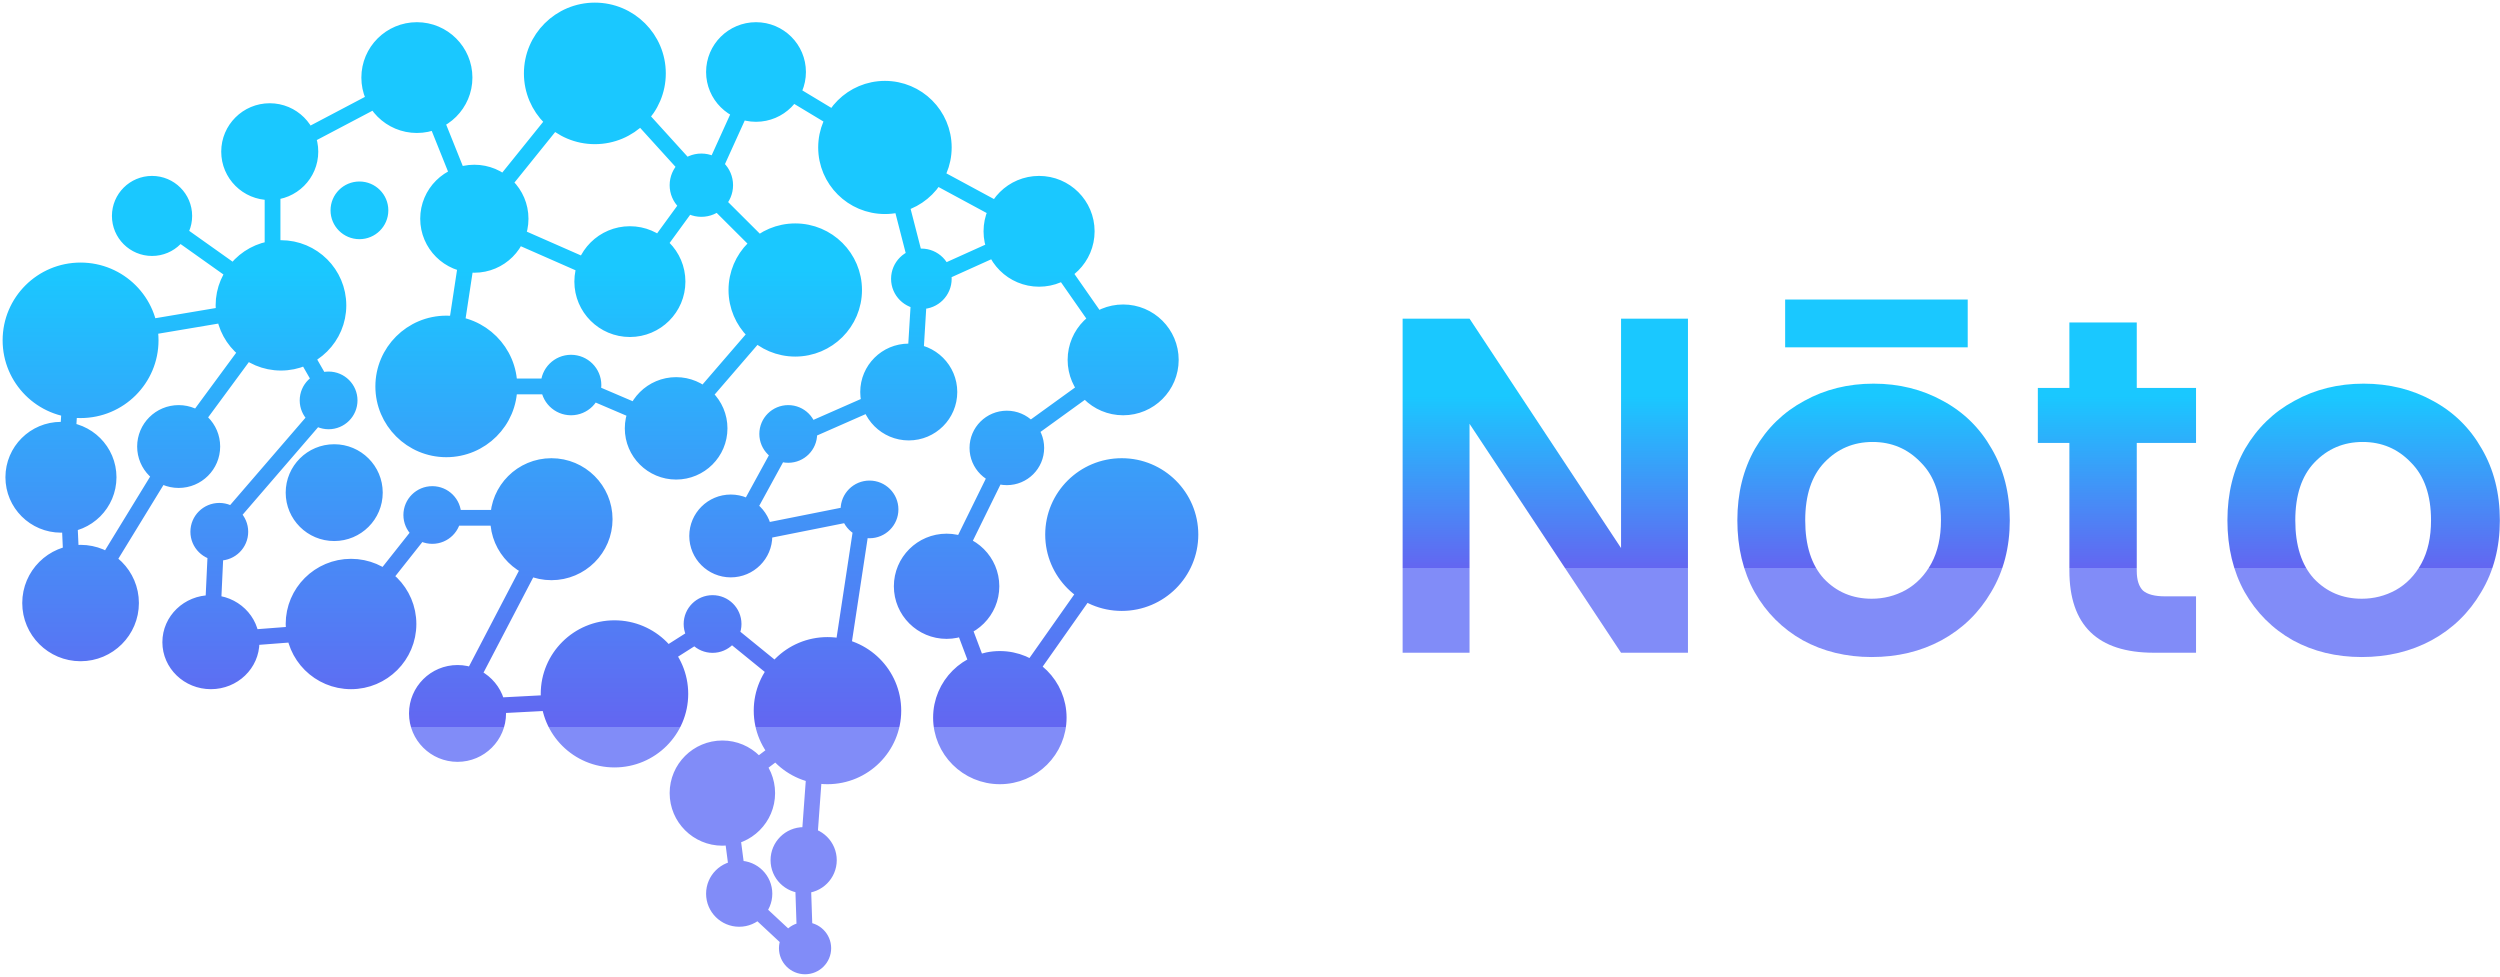 <svg width="238" height="93" viewBox="0 0 238 93" fill="none" xmlns="http://www.w3.org/2000/svg">
<path d="M44.224 7.386C44.224 9.884 42.193 11.909 39.688 11.909C37.183 11.909 35.152 9.884 35.152 7.386C35.152 4.888 37.183 2.863 39.688 2.863C42.193 2.863 44.224 4.888 44.224 7.386Z" fill="url(#paint0_linear_240_3861)"/>
<path d="M72.773 85.082C72.773 86.404 71.698 87.477 70.371 87.477C69.045 87.477 67.97 86.404 67.97 85.082C67.97 83.759 69.045 82.687 70.371 82.687C71.698 82.687 72.773 83.759 72.773 85.082Z" fill="url(#paint1_linear_240_3861)"/>
<path d="M33.284 38.118C33.284 39.221 32.388 40.114 31.283 40.114C30.178 40.114 29.282 39.221 29.282 38.118C29.282 37.016 30.178 36.123 31.283 36.123C32.388 36.123 33.284 37.016 33.284 38.118Z" fill="url(#paint2_linear_240_3861)"/>
<path d="M78.376 90.27C78.376 91.226 77.599 92 76.641 92C75.684 92 74.907 91.226 74.907 90.27C74.907 89.315 75.684 88.541 76.641 88.541C77.599 88.541 78.376 89.315 78.376 90.27Z" fill="url(#paint3_linear_240_3861)"/>
<path d="M89.849 26.544C89.849 27.72 88.893 28.672 87.714 28.672C86.535 28.672 85.58 27.72 85.58 26.544C85.58 25.368 86.535 24.415 87.714 24.415C88.893 24.415 89.849 25.368 89.849 26.544Z" fill="url(#paint4_linear_240_3861)"/>
<path d="M84.779 48.496C84.779 49.598 83.883 50.491 82.778 50.491C81.673 50.491 80.777 49.598 80.777 48.496C80.777 47.394 81.673 46.5 82.778 46.5C83.883 46.5 84.779 47.394 84.779 48.496Z" fill="url(#paint5_linear_240_3861)"/>
<path d="M43.156 49.028C43.156 50.13 42.261 51.023 41.155 51.023C40.05 51.023 39.154 50.13 39.154 49.028C39.154 47.926 40.05 47.032 41.155 47.032C42.261 47.032 43.156 47.926 43.156 49.028Z" fill="url(#paint6_linear_240_3861)"/>
<path d="M22.879 50.624C22.879 51.726 21.983 52.62 20.878 52.62C19.772 52.62 18.876 51.726 18.876 50.624C18.876 49.522 19.772 48.629 20.878 48.629C21.983 48.629 22.879 49.522 22.879 50.624Z" fill="url(#paint7_linear_240_3861)"/>
<path d="M98.653 42.642C98.653 44.185 97.399 45.436 95.852 45.436C94.305 45.436 93.05 44.185 93.05 42.642C93.05 41.099 94.305 39.848 95.852 39.848C97.399 39.848 98.653 41.099 98.653 42.642Z" fill="url(#paint8_linear_240_3861)"/>
<path d="M77.042 41.311C77.042 42.414 76.146 43.307 75.04 43.307C73.935 43.307 73.039 42.414 73.039 41.311C73.039 40.209 73.935 39.316 75.04 39.316C76.146 39.316 77.042 40.209 77.042 41.311Z" fill="url(#paint9_linear_240_3861)"/>
<path d="M69.838 59.405C69.838 60.507 68.942 61.401 67.837 61.401C66.731 61.401 65.835 60.507 65.835 59.405C65.835 58.303 66.731 57.409 67.837 57.409C68.942 57.409 69.838 58.303 69.838 59.405Z" fill="url(#paint10_linear_240_3861)"/>
<path d="M78.909 81.889C78.909 83.212 77.834 84.284 76.508 84.284C75.182 84.284 74.107 83.212 74.107 81.889C74.107 80.566 75.182 79.494 76.508 79.494C77.834 79.494 78.909 80.566 78.909 81.889Z" fill="url(#paint11_linear_240_3861)"/>
<path d="M72.773 51.023C72.773 52.787 71.339 54.216 69.571 54.216C67.803 54.216 66.369 52.787 66.369 51.023C66.369 49.26 67.803 47.83 69.571 47.83C71.339 47.83 72.773 49.26 72.773 51.023Z" fill="url(#paint12_linear_240_3861)"/>
<path d="M94.384 55.813C94.384 58.164 92.473 60.07 90.115 60.07C87.758 60.07 85.846 58.164 85.846 55.813C85.846 53.462 87.758 51.556 90.115 51.556C92.473 51.556 94.384 53.462 94.384 55.813Z" fill="url(#paint13_linear_240_3861)"/>
<path d="M111.46 34.26C111.46 36.758 109.43 38.784 106.925 38.784C104.42 38.784 102.389 36.758 102.389 34.26C102.389 31.762 104.42 29.737 106.925 29.737C109.43 29.737 111.46 31.762 111.46 34.26Z" fill="url(#paint14_linear_240_3861)"/>
<path d="M103.456 22.02C103.456 24.519 101.425 26.544 98.92 26.544C96.415 26.544 94.384 24.519 94.384 22.02C94.384 19.522 96.415 17.497 98.92 17.497C101.425 17.497 103.456 19.522 103.456 22.02Z" fill="url(#paint15_linear_240_3861)"/>
<path d="M113.328 50.89C113.328 54.491 110.401 57.409 106.791 57.409C103.181 57.409 100.254 54.491 100.254 50.89C100.254 47.29 103.181 44.371 106.791 44.371C110.401 44.371 113.328 47.29 113.328 50.89Z" fill="url(#paint16_linear_240_3861)"/>
<path d="M100.788 68.319C100.788 71.405 98.279 73.906 95.185 73.906C92.09 73.906 89.582 71.405 89.582 68.319C89.582 65.233 92.09 62.731 95.185 62.731C98.279 62.731 100.788 65.233 100.788 68.319Z" fill="url(#paint17_linear_240_3861)"/>
<path d="M85.046 67.653C85.046 71.107 82.239 73.906 78.776 73.906C75.313 73.906 72.506 71.107 72.506 67.653C72.506 64.2 75.313 61.401 78.776 61.401C82.239 61.401 85.046 64.2 85.046 67.653Z" fill="url(#paint18_linear_240_3861)"/>
<path d="M73.039 75.503C73.039 77.854 71.128 79.76 68.77 79.76C66.413 79.76 64.501 77.854 64.501 75.503C64.501 73.152 66.413 71.246 68.77 71.246C71.128 71.246 73.039 73.152 73.039 75.503Z" fill="url(#paint19_linear_240_3861)"/>
<path d="M47.425 67.92C47.425 70.05 45.693 71.778 43.557 71.778C41.42 71.778 39.688 70.05 39.688 67.92C39.688 65.789 41.42 64.061 43.557 64.061C45.693 64.061 47.425 65.789 47.425 67.92Z" fill="url(#paint20_linear_240_3861)"/>
<path d="M64.768 66.057C64.768 69.51 61.961 72.31 58.498 72.31C55.035 72.31 52.228 69.51 52.228 66.057C52.228 62.604 55.035 59.804 58.498 59.804C61.961 59.804 64.768 62.604 64.768 66.057Z" fill="url(#paint21_linear_240_3861)"/>
<path d="M35.686 46.899C35.686 49.03 33.953 50.757 31.817 50.757C29.68 50.757 27.948 49.03 27.948 46.899C27.948 44.768 29.68 43.041 31.817 43.041C33.953 43.041 35.686 44.768 35.686 46.899Z" fill="url(#paint22_linear_240_3861)"/>
<path d="M20.21 42.509C20.21 44.272 18.777 45.702 17.009 45.702C15.241 45.702 13.807 44.272 13.807 42.509C13.807 40.745 15.241 39.316 17.009 39.316C18.777 39.316 20.21 40.745 20.21 42.509Z" fill="url(#paint23_linear_240_3861)"/>
<path d="M10.338 45.436C10.338 47.934 8.308 49.959 5.803 49.959C3.298 49.959 1.267 47.934 1.267 45.436C1.267 42.938 3.298 40.912 5.803 40.912C8.308 40.912 10.338 42.938 10.338 45.436Z" fill="url(#paint24_linear_240_3861)"/>
<path d="M23.946 61.135C23.946 63.192 22.214 64.86 20.077 64.86C17.94 64.86 16.208 63.192 16.208 61.135C16.208 59.077 17.94 57.409 20.077 57.409C22.214 57.409 23.946 59.077 23.946 61.135Z" fill="url(#paint25_linear_240_3861)"/>
<path d="M12.473 57.409C12.473 60.054 10.323 62.199 7.67 62.199C5.018 62.199 2.868 60.054 2.868 57.409C2.868 54.764 5.018 52.62 7.67 52.62C10.323 52.62 12.473 54.764 12.473 57.409Z" fill="url(#paint26_linear_240_3861)"/>
<path d="M57.564 49.427C57.564 52.219 55.295 54.483 52.495 54.483C49.695 54.483 47.425 52.219 47.425 49.427C47.425 46.635 49.695 44.371 52.495 44.371C55.295 44.371 57.564 46.635 57.564 49.427Z" fill="url(#paint27_linear_240_3861)"/>
<path d="M38.887 59.405C38.887 62.417 36.438 64.86 33.418 64.86C30.397 64.86 27.948 62.417 27.948 59.405C27.948 56.392 30.397 53.95 33.418 53.95C36.438 53.95 38.887 56.392 38.887 59.405Z" fill="url(#paint28_linear_240_3861)"/>
<path d="M90.382 37.32C90.382 39.451 88.65 41.178 86.513 41.178C84.377 41.178 82.645 39.451 82.645 37.32C82.645 35.189 84.377 33.462 86.513 33.462C88.65 33.462 90.382 35.189 90.382 37.32Z" fill="url(#paint29_linear_240_3861)"/>
<path d="M68.504 40.779C68.504 43.057 66.652 44.904 64.368 44.904C62.084 44.904 60.232 43.057 60.232 40.779C60.232 38.502 62.084 36.655 64.368 36.655C66.652 36.655 68.504 38.502 68.504 40.779Z" fill="url(#paint30_linear_240_3861)"/>
<path d="M56.497 36.655C56.497 37.831 55.541 38.784 54.362 38.784C53.184 38.784 52.228 37.831 52.228 36.655C52.228 35.479 53.184 34.526 54.362 34.526C55.541 34.526 56.497 35.479 56.497 36.655Z" fill="url(#paint31_linear_240_3861)"/>
<path d="M36.219 20.025C36.219 21.127 35.323 22.02 34.218 22.02C33.113 22.02 32.217 21.127 32.217 20.025C32.217 18.923 33.113 18.029 34.218 18.029C35.323 18.029 36.219 18.923 36.219 20.025Z" fill="url(#paint32_linear_240_3861)"/>
<path d="M17.542 20.557C17.542 22.247 16.169 23.617 14.474 23.617C12.779 23.617 11.406 22.247 11.406 20.557C11.406 18.867 12.779 17.497 14.474 17.497C16.169 17.497 17.542 18.867 17.542 20.557Z" fill="url(#paint33_linear_240_3861)"/>
<path d="M75.974 6.854C75.974 9.058 74.183 10.845 71.972 10.845C69.762 10.845 67.97 9.058 67.97 6.854C67.97 4.65 69.762 2.863 71.972 2.863C74.183 2.863 75.974 4.65 75.974 6.854Z" fill="url(#paint34_linear_240_3861)"/>
<path d="M69.037 17.63C69.037 18.879 68.022 19.892 66.769 19.892C65.517 19.892 64.501 18.879 64.501 17.63C64.501 16.381 65.517 15.368 66.769 15.368C68.022 15.368 69.037 16.381 69.037 17.63Z" fill="url(#paint35_linear_240_3861)"/>
<path d="M89.849 14.038C89.849 17.124 87.34 19.626 84.246 19.626C81.151 19.626 78.642 17.124 78.642 14.038C78.642 10.952 81.151 8.45 84.246 8.45C87.34 8.45 89.849 10.952 89.849 14.038Z" fill="url(#paint36_linear_240_3861)"/>
<path d="M81.311 27.608C81.311 30.694 78.802 33.196 75.707 33.196C72.613 33.196 70.105 30.694 70.105 27.608C70.105 24.522 72.613 22.02 75.707 22.02C78.802 22.02 81.311 24.522 81.311 27.608Z" fill="url(#paint37_linear_240_3861)"/>
<path d="M48.493 36.788C48.493 40.094 45.805 42.775 42.489 42.775C39.174 42.775 36.486 40.094 36.486 36.788C36.486 33.482 39.174 30.801 42.489 30.801C45.805 30.801 48.493 33.482 48.493 36.788Z" fill="url(#paint38_linear_240_3861)"/>
<path d="M14.341 32.398C14.341 36.072 11.354 39.05 7.67 39.05C3.986 39.05 1 36.072 1 32.398C1 28.724 3.986 25.746 7.67 25.746C11.354 25.746 14.341 28.724 14.341 32.398Z" fill="url(#paint39_linear_240_3861)"/>
<path d="M62.634 6.987C62.634 10.293 59.946 12.974 56.63 12.974C53.315 12.974 50.627 10.293 50.627 6.987C50.627 3.68 53.315 1 56.63 1C59.946 1 62.634 3.68 62.634 6.987Z" fill="url(#paint40_linear_240_3861)"/>
<path d="M32.217 29.072C32.217 32.084 29.768 34.526 26.747 34.526C23.727 34.526 21.278 32.084 21.278 29.072C21.278 26.059 23.727 23.617 26.747 23.617C29.768 23.617 32.217 26.059 32.217 29.072Z" fill="url(#paint41_linear_240_3861)"/>
<path d="M29.549 14.437C29.549 16.568 27.817 18.295 25.68 18.295C23.544 18.295 21.811 16.568 21.811 14.437C21.811 12.306 23.544 10.579 25.68 10.579C27.817 10.579 29.549 12.306 29.549 14.437Z" fill="url(#paint42_linear_240_3861)"/>
<path d="M49.56 20.823C49.56 23.248 47.589 25.213 45.157 25.213C42.726 25.213 40.755 23.248 40.755 20.823C40.755 18.398 42.726 16.433 45.157 16.433C47.589 16.433 49.56 18.398 49.56 20.823Z" fill="url(#paint43_linear_240_3861)"/>
<path d="M64.501 26.81C64.501 29.308 62.471 31.333 59.966 31.333C57.461 31.333 55.43 29.308 55.43 26.81C55.43 24.312 57.461 22.287 59.966 22.287C62.471 22.287 64.501 24.312 64.501 26.81Z" fill="url(#paint44_linear_240_3861)"/>
<path d="M13.393 19.616L25.478 28.199M7.559 32.274L26.503 29.081M7.002 32.438L6.202 45.742M7.004 58.237L6.47 46.264M7.368 58.127L16.973 42.428M16.738 42.647L26.343 29.609M31.371 37.783L27.102 30.333M31.922 37.621L20.449 50.925M20.078 62.168L20.611 50.726M19.892 61.003L33.767 59.939M41.279 49.041L33.274 59.152M40.755 49.294H54.896M42.831 68.544L52.97 49.12M43.121 67.388L58.33 66.59M67.794 59.567L58.99 65.155M67.591 58.757L77.73 67.005M68.367 75.771L76.105 69.917M69.699 79.408L70.499 85.528M76.053 90.358L72.051 86.632M76.642 89.894L76.375 81.911M77.974 67.303L76.906 81.937M79.584 66.09L82.252 48.529M71.041 50.903L83.047 48.508M70.319 50.173L75.122 41.392M84.248 37.796L75.176 41.787M87.048 35.55L87.582 26.77M99.462 21.562L88.256 26.618M98.336 21.807L85.529 14.889M99.201 22.971L107.739 35.211M95.861 42.502L106.533 34.786M95.784 43.334L89.114 56.904M94.56 67.222L90.558 56.579M96.507 66.074L105.311 53.568M87.602 26.443L84.933 16.066M25.947 14.57V28.672M39.773 7.139L45.11 20.443M57.017 6.206L45.01 21.107M56.725 6.408L66.864 17.583M39.733 7.442L25.591 14.892M72.046 7.128L66.977 18.303M60.227 26.685L66.63 17.904M60.497 27.419L44.755 20.5M42.497 37.354L45.165 19.792M43.156 36.788H54.362M64.239 40.725L54.9 36.734M64.529 40.478L76.002 27.174M66.307 17.293L76.179 27.138M71.517 6.551L84.324 14.267M44.224 7.386C44.224 9.884 42.193 11.909 39.688 11.909C37.183 11.909 35.152 9.884 35.152 7.386C35.152 4.888 37.183 2.863 39.688 2.863C42.193 2.863 44.224 4.888 44.224 7.386ZM72.773 85.082C72.773 86.404 71.698 87.477 70.371 87.477C69.045 87.477 67.97 86.404 67.97 85.082C67.97 83.759 69.045 82.687 70.371 82.687C71.698 82.687 72.773 83.759 72.773 85.082ZM33.284 38.118C33.284 39.221 32.388 40.114 31.283 40.114C30.178 40.114 29.282 39.221 29.282 38.118C29.282 37.016 30.178 36.123 31.283 36.123C32.388 36.123 33.284 37.016 33.284 38.118ZM78.376 90.27C78.376 91.226 77.599 92 76.641 92C75.684 92 74.907 91.226 74.907 90.27C74.907 89.315 75.684 88.541 76.641 88.541C77.599 88.541 78.376 89.315 78.376 90.27ZM89.849 26.544C89.849 27.72 88.893 28.672 87.714 28.672C86.535 28.672 85.58 27.72 85.58 26.544C85.58 25.368 86.535 24.415 87.714 24.415C88.893 24.415 89.849 25.368 89.849 26.544ZM84.779 48.496C84.779 49.598 83.883 50.491 82.778 50.491C81.673 50.491 80.777 49.598 80.777 48.496C80.777 47.394 81.673 46.5 82.778 46.5C83.883 46.5 84.779 47.394 84.779 48.496ZM43.156 49.028C43.156 50.13 42.261 51.023 41.155 51.023C40.05 51.023 39.154 50.13 39.154 49.028C39.154 47.926 40.05 47.032 41.155 47.032C42.261 47.032 43.156 47.926 43.156 49.028ZM22.879 50.624C22.879 51.726 21.983 52.62 20.878 52.62C19.772 52.62 18.876 51.726 18.876 50.624C18.876 49.522 19.772 48.629 20.878 48.629C21.983 48.629 22.879 49.522 22.879 50.624ZM98.653 42.642C98.653 44.185 97.399 45.436 95.852 45.436C94.305 45.436 93.05 44.185 93.05 42.642C93.05 41.099 94.305 39.848 95.852 39.848C97.399 39.848 98.653 41.099 98.653 42.642ZM77.042 41.311C77.042 42.414 76.146 43.307 75.04 43.307C73.935 43.307 73.039 42.414 73.039 41.311C73.039 40.209 73.935 39.316 75.04 39.316C76.146 39.316 77.042 40.209 77.042 41.311ZM69.838 59.405C69.838 60.507 68.942 61.401 67.837 61.401C66.731 61.401 65.835 60.507 65.835 59.405C65.835 58.303 66.731 57.409 67.837 57.409C68.942 57.409 69.838 58.303 69.838 59.405ZM78.909 81.889C78.909 83.212 77.834 84.284 76.508 84.284C75.182 84.284 74.107 83.212 74.107 81.889C74.107 80.566 75.182 79.494 76.508 79.494C77.834 79.494 78.909 80.566 78.909 81.889ZM72.773 51.023C72.773 52.787 71.339 54.216 69.571 54.216C67.803 54.216 66.369 52.787 66.369 51.023C66.369 49.26 67.803 47.83 69.571 47.83C71.339 47.83 72.773 49.26 72.773 51.023ZM94.384 55.813C94.384 58.164 92.473 60.07 90.115 60.07C87.758 60.07 85.846 58.164 85.846 55.813C85.846 53.462 87.758 51.556 90.115 51.556C92.473 51.556 94.384 53.462 94.384 55.813ZM111.46 34.26C111.46 36.758 109.43 38.784 106.925 38.784C104.42 38.784 102.389 36.758 102.389 34.26C102.389 31.762 104.42 29.737 106.925 29.737C109.43 29.737 111.46 31.762 111.46 34.26ZM103.456 22.02C103.456 24.519 101.425 26.544 98.92 26.544C96.415 26.544 94.384 24.519 94.384 22.02C94.384 19.522 96.415 17.497 98.92 17.497C101.425 17.497 103.456 19.522 103.456 22.02ZM113.328 50.89C113.328 54.491 110.401 57.409 106.791 57.409C103.181 57.409 100.254 54.491 100.254 50.89C100.254 47.29 103.181 44.371 106.791 44.371C110.401 44.371 113.328 47.29 113.328 50.89ZM100.788 68.319C100.788 71.405 98.279 73.906 95.185 73.906C92.09 73.906 89.582 71.405 89.582 68.319C89.582 65.233 92.09 62.731 95.185 62.731C98.279 62.731 100.788 65.233 100.788 68.319ZM85.046 67.653C85.046 71.107 82.239 73.906 78.776 73.906C75.313 73.906 72.506 71.107 72.506 67.653C72.506 64.2 75.313 61.401 78.776 61.401C82.239 61.401 85.046 64.2 85.046 67.653ZM73.039 75.503C73.039 77.854 71.128 79.76 68.77 79.76C66.413 79.76 64.501 77.854 64.501 75.503C64.501 73.152 66.413 71.246 68.77 71.246C71.128 71.246 73.039 73.152 73.039 75.503ZM47.425 67.92C47.425 70.05 45.693 71.778 43.557 71.778C41.42 71.778 39.688 70.05 39.688 67.92C39.688 65.789 41.42 64.061 43.557 64.061C45.693 64.061 47.425 65.789 47.425 67.92ZM64.768 66.057C64.768 69.51 61.961 72.31 58.498 72.31C55.035 72.31 52.228 69.51 52.228 66.057C52.228 62.604 55.035 59.804 58.498 59.804C61.961 59.804 64.768 62.604 64.768 66.057ZM35.686 46.899C35.686 49.03 33.953 50.757 31.817 50.757C29.68 50.757 27.948 49.03 27.948 46.899C27.948 44.768 29.68 43.041 31.817 43.041C33.953 43.041 35.686 44.768 35.686 46.899ZM20.21 42.509C20.21 44.272 18.777 45.702 17.009 45.702C15.241 45.702 13.807 44.272 13.807 42.509C13.807 40.745 15.241 39.316 17.009 39.316C18.777 39.316 20.21 40.745 20.21 42.509ZM10.338 45.436C10.338 47.934 8.308 49.959 5.803 49.959C3.298 49.959 1.267 47.934 1.267 45.436C1.267 42.938 3.298 40.912 5.803 40.912C8.308 40.912 10.338 42.938 10.338 45.436ZM23.946 61.135C23.946 63.192 22.214 64.86 20.077 64.86C17.94 64.86 16.208 63.192 16.208 61.135C16.208 59.077 17.94 57.409 20.077 57.409C22.214 57.409 23.946 59.077 23.946 61.135ZM12.473 57.409C12.473 60.054 10.323 62.199 7.67 62.199C5.018 62.199 2.868 60.054 2.868 57.409C2.868 54.764 5.018 52.62 7.67 52.62C10.323 52.62 12.473 54.764 12.473 57.409ZM57.564 49.427C57.564 52.219 55.295 54.483 52.495 54.483C49.695 54.483 47.425 52.219 47.425 49.427C47.425 46.635 49.695 44.371 52.495 44.371C55.295 44.371 57.564 46.635 57.564 49.427ZM38.887 59.405C38.887 62.417 36.438 64.86 33.418 64.86C30.397 64.86 27.948 62.417 27.948 59.405C27.948 56.392 30.397 53.95 33.418 53.95C36.438 53.95 38.887 56.392 38.887 59.405ZM90.382 37.32C90.382 39.451 88.65 41.178 86.513 41.178C84.377 41.178 82.645 39.451 82.645 37.32C82.645 35.189 84.377 33.462 86.513 33.462C88.65 33.462 90.382 35.189 90.382 37.32ZM68.504 40.779C68.504 43.057 66.652 44.904 64.368 44.904C62.084 44.904 60.232 43.057 60.232 40.779C60.232 38.502 62.084 36.655 64.368 36.655C66.652 36.655 68.504 38.502 68.504 40.779ZM56.497 36.655C56.497 37.831 55.541 38.784 54.362 38.784C53.184 38.784 52.228 37.831 52.228 36.655C52.228 35.479 53.184 34.526 54.362 34.526C55.541 34.526 56.497 35.479 56.497 36.655ZM36.219 20.025C36.219 21.127 35.323 22.02 34.218 22.02C33.113 22.02 32.217 21.127 32.217 20.025C32.217 18.923 33.113 18.029 34.218 18.029C35.323 18.029 36.219 18.923 36.219 20.025ZM17.542 20.557C17.542 22.247 16.169 23.617 14.474 23.617C12.779 23.617 11.406 22.247 11.406 20.557C11.406 18.867 12.779 17.497 14.474 17.497C16.169 17.497 17.542 18.867 17.542 20.557ZM75.974 6.854C75.974 9.058 74.183 10.845 71.972 10.845C69.762 10.845 67.97 9.058 67.97 6.854C67.97 4.65 69.762 2.863 71.972 2.863C74.183 2.863 75.974 4.65 75.974 6.854ZM69.037 17.63C69.037 18.879 68.022 19.892 66.769 19.892C65.517 19.892 64.501 18.879 64.501 17.63C64.501 16.381 65.517 15.368 66.769 15.368C68.022 15.368 69.037 16.381 69.037 17.63ZM89.849 14.038C89.849 17.124 87.34 19.626 84.246 19.626C81.151 19.626 78.642 17.124 78.642 14.038C78.642 10.952 81.151 8.45 84.246 8.45C87.34 8.45 89.849 10.952 89.849 14.038ZM81.311 27.608C81.311 30.694 78.802 33.196 75.707 33.196C72.613 33.196 70.105 30.694 70.105 27.608C70.105 24.522 72.613 22.02 75.707 22.02C78.802 22.02 81.311 24.522 81.311 27.608ZM48.493 36.788C48.493 40.094 45.805 42.775 42.489 42.775C39.174 42.775 36.486 40.094 36.486 36.788C36.486 33.482 39.174 30.801 42.489 30.801C45.805 30.801 48.493 33.482 48.493 36.788ZM14.341 32.398C14.341 36.072 11.354 39.05 7.67 39.05C3.986 39.05 1 36.072 1 32.398C1 28.724 3.986 25.746 7.67 25.746C11.354 25.746 14.341 28.724 14.341 32.398ZM62.634 6.987C62.634 10.293 59.946 12.974 56.63 12.974C53.315 12.974 50.627 10.293 50.627 6.987C50.627 3.68 53.315 1 56.63 1C59.946 1 62.634 3.68 62.634 6.987ZM32.217 29.072C32.217 32.084 29.768 34.526 26.747 34.526C23.727 34.526 21.278 32.084 21.278 29.072C21.278 26.059 23.727 23.617 26.747 23.617C29.768 23.617 32.217 26.059 32.217 29.072ZM29.549 14.437C29.549 16.568 27.817 18.295 25.68 18.295C23.544 18.295 21.811 16.568 21.811 14.437C21.811 12.306 23.544 10.579 25.68 10.579C27.817 10.579 29.549 12.306 29.549 14.437ZM49.56 20.823C49.56 23.248 47.589 25.213 45.157 25.213C42.726 25.213 40.755 23.248 40.755 20.823C40.755 18.398 42.726 16.433 45.157 16.433C47.589 16.433 49.56 18.398 49.56 20.823ZM64.501 26.81C64.501 29.308 62.471 31.333 59.966 31.333C57.461 31.333 55.43 29.308 55.43 26.81C55.43 24.312 57.461 22.287 59.966 22.287C62.471 22.287 64.501 24.312 64.501 26.81Z" stroke="url(#paint45_linear_240_3861)" stroke-width="1.5"/>
<path d="M160.694 62.14H154.324L139.9 40.346V62.14H133.53V30.336H139.9L154.324 52.176V30.336H160.694V62.14Z" fill="url(#paint46_linear_240_3861)"/>
<path d="M178.182 62.55C175.755 62.55 173.571 62.019 171.63 60.957C169.688 59.865 168.156 58.333 167.034 56.362C165.942 54.39 165.396 52.115 165.396 49.537C165.396 46.958 165.957 44.683 167.08 42.712C168.232 40.74 169.794 39.223 171.766 38.162C173.738 37.07 175.937 36.524 178.364 36.524C180.79 36.524 182.989 37.07 184.961 38.162C186.933 39.223 188.48 40.74 189.602 42.712C190.755 44.683 191.331 46.958 191.331 49.537C191.331 52.115 190.74 54.39 189.557 56.362C188.404 58.333 186.827 59.865 184.825 60.957C182.853 62.019 180.639 62.55 178.182 62.55ZM178.182 56.999C179.334 56.999 180.411 56.726 181.412 56.18C182.443 55.603 183.262 54.754 183.869 53.632C184.476 52.509 184.779 51.144 184.779 49.537C184.779 47.14 184.142 45.305 182.868 44.031C181.624 42.727 180.093 42.075 178.273 42.075C176.453 42.075 174.921 42.727 173.677 44.031C172.464 45.305 171.857 47.14 171.857 49.537C171.857 51.933 172.449 53.783 173.632 55.088C174.845 56.362 176.362 56.999 178.182 56.999ZM187.327 28.516V33.066H169.946V28.516H187.327Z" fill="url(#paint47_linear_240_3861)"/>
<path d="M203.42 42.166V54.36C203.42 55.209 203.617 55.831 204.012 56.225C204.436 56.589 205.134 56.771 206.105 56.771H209.062V62.14H205.058C199.689 62.14 197.005 59.532 197.005 54.314V42.166H194.002V36.933H197.005V30.7H203.42V36.933H209.062V42.166H203.42Z" fill="url(#paint48_linear_240_3861)"/>
<path d="M224.837 62.55C222.41 62.55 220.226 62.019 218.285 60.957C216.344 59.865 214.812 58.333 213.689 56.362C212.597 54.39 212.051 52.115 212.051 49.537C212.051 46.958 212.613 44.683 213.735 42.712C214.888 40.74 216.45 39.223 218.421 38.162C220.393 37.07 222.592 36.524 225.019 36.524C227.446 36.524 229.645 37.07 231.616 38.162C233.588 39.223 235.135 40.74 236.257 42.712C237.41 44.683 237.986 46.958 237.986 49.537C237.986 52.115 237.395 54.39 236.212 56.362C235.059 58.333 233.482 59.865 231.48 60.957C229.508 62.019 227.294 62.55 224.837 62.55ZM224.837 56.999C225.99 56.999 227.066 56.726 228.067 56.18C229.099 55.603 229.918 54.754 230.524 53.632C231.131 52.509 231.434 51.144 231.434 49.537C231.434 47.14 230.797 45.305 229.523 44.031C228.28 42.727 226.748 42.075 224.928 42.075C223.108 42.075 221.576 42.727 220.332 44.031C219.119 45.305 218.512 47.14 218.512 49.537C218.512 51.933 219.104 53.783 220.287 55.088C221.5 56.362 223.017 56.999 224.837 56.999Z" fill="url(#paint49_linear_240_3861)"/>
<defs>
<linearGradient id="paint0_linear_240_3861" x1="55.724" y1="25.646" x2="55.724" y2="69.25" gradientUnits="userSpaceOnUse">
<stop stop-color="#1AC8FF"/>
<stop offset="1" stop-color="#6366F1"/>
<stop offset="1" stop-color="#818CF8"/>
<stop offset="1" stop-color="#818CF8"/>
</linearGradient>
<linearGradient id="paint1_linear_240_3861" x1="55.724" y1="25.646" x2="55.724" y2="69.25" gradientUnits="userSpaceOnUse">
<stop stop-color="#1AC8FF"/>
<stop offset="1" stop-color="#6366F1"/>
<stop offset="1" stop-color="#818CF8"/>
<stop offset="1" stop-color="#818CF8"/>
</linearGradient>
<linearGradient id="paint2_linear_240_3861" x1="55.724" y1="25.646" x2="55.724" y2="69.25" gradientUnits="userSpaceOnUse">
<stop stop-color="#1AC8FF"/>
<stop offset="1" stop-color="#6366F1"/>
<stop offset="1" stop-color="#818CF8"/>
<stop offset="1" stop-color="#818CF8"/>
</linearGradient>
<linearGradient id="paint3_linear_240_3861" x1="55.724" y1="25.646" x2="55.724" y2="69.25" gradientUnits="userSpaceOnUse">
<stop stop-color="#1AC8FF"/>
<stop offset="1" stop-color="#6366F1"/>
<stop offset="1" stop-color="#818CF8"/>
<stop offset="1" stop-color="#818CF8"/>
</linearGradient>
<linearGradient id="paint4_linear_240_3861" x1="55.724" y1="25.646" x2="55.724" y2="69.25" gradientUnits="userSpaceOnUse">
<stop stop-color="#1AC8FF"/>
<stop offset="1" stop-color="#6366F1"/>
<stop offset="1" stop-color="#818CF8"/>
<stop offset="1" stop-color="#818CF8"/>
</linearGradient>
<linearGradient id="paint5_linear_240_3861" x1="55.724" y1="25.646" x2="55.724" y2="69.25" gradientUnits="userSpaceOnUse">
<stop stop-color="#1AC8FF"/>
<stop offset="1" stop-color="#6366F1"/>
<stop offset="1" stop-color="#818CF8"/>
<stop offset="1" stop-color="#818CF8"/>
</linearGradient>
<linearGradient id="paint6_linear_240_3861" x1="55.724" y1="25.646" x2="55.724" y2="69.25" gradientUnits="userSpaceOnUse">
<stop stop-color="#1AC8FF"/>
<stop offset="1" stop-color="#6366F1"/>
<stop offset="1" stop-color="#818CF8"/>
<stop offset="1" stop-color="#818CF8"/>
</linearGradient>
<linearGradient id="paint7_linear_240_3861" x1="55.724" y1="25.646" x2="55.724" y2="69.25" gradientUnits="userSpaceOnUse">
<stop stop-color="#1AC8FF"/>
<stop offset="1" stop-color="#6366F1"/>
<stop offset="1" stop-color="#818CF8"/>
<stop offset="1" stop-color="#818CF8"/>
</linearGradient>
<linearGradient id="paint8_linear_240_3861" x1="55.724" y1="25.646" x2="55.724" y2="69.25" gradientUnits="userSpaceOnUse">
<stop stop-color="#1AC8FF"/>
<stop offset="1" stop-color="#6366F1"/>
<stop offset="1" stop-color="#818CF8"/>
<stop offset="1" stop-color="#818CF8"/>
</linearGradient>
<linearGradient id="paint9_linear_240_3861" x1="55.724" y1="25.646" x2="55.724" y2="69.25" gradientUnits="userSpaceOnUse">
<stop stop-color="#1AC8FF"/>
<stop offset="1" stop-color="#6366F1"/>
<stop offset="1" stop-color="#818CF8"/>
<stop offset="1" stop-color="#818CF8"/>
</linearGradient>
<linearGradient id="paint10_linear_240_3861" x1="55.724" y1="25.646" x2="55.724" y2="69.25" gradientUnits="userSpaceOnUse">
<stop stop-color="#1AC8FF"/>
<stop offset="1" stop-color="#6366F1"/>
<stop offset="1" stop-color="#818CF8"/>
<stop offset="1" stop-color="#818CF8"/>
</linearGradient>
<linearGradient id="paint11_linear_240_3861" x1="55.724" y1="25.646" x2="55.724" y2="69.25" gradientUnits="userSpaceOnUse">
<stop stop-color="#1AC8FF"/>
<stop offset="1" stop-color="#6366F1"/>
<stop offset="1" stop-color="#818CF8"/>
<stop offset="1" stop-color="#818CF8"/>
</linearGradient>
<linearGradient id="paint12_linear_240_3861" x1="55.724" y1="25.646" x2="55.724" y2="69.25" gradientUnits="userSpaceOnUse">
<stop stop-color="#1AC8FF"/>
<stop offset="1" stop-color="#6366F1"/>
<stop offset="1" stop-color="#818CF8"/>
<stop offset="1" stop-color="#818CF8"/>
</linearGradient>
<linearGradient id="paint13_linear_240_3861" x1="55.724" y1="25.646" x2="55.724" y2="69.25" gradientUnits="userSpaceOnUse">
<stop stop-color="#1AC8FF"/>
<stop offset="1" stop-color="#6366F1"/>
<stop offset="1" stop-color="#818CF8"/>
<stop offset="1" stop-color="#818CF8"/>
</linearGradient>
<linearGradient id="paint14_linear_240_3861" x1="55.724" y1="25.646" x2="55.724" y2="69.25" gradientUnits="userSpaceOnUse">
<stop stop-color="#1AC8FF"/>
<stop offset="1" stop-color="#6366F1"/>
<stop offset="1" stop-color="#818CF8"/>
<stop offset="1" stop-color="#818CF8"/>
</linearGradient>
<linearGradient id="paint15_linear_240_3861" x1="55.724" y1="25.646" x2="55.724" y2="69.25" gradientUnits="userSpaceOnUse">
<stop stop-color="#1AC8FF"/>
<stop offset="1" stop-color="#6366F1"/>
<stop offset="1" stop-color="#818CF8"/>
<stop offset="1" stop-color="#818CF8"/>
</linearGradient>
<linearGradient id="paint16_linear_240_3861" x1="55.724" y1="25.646" x2="55.724" y2="69.25" gradientUnits="userSpaceOnUse">
<stop stop-color="#1AC8FF"/>
<stop offset="1" stop-color="#6366F1"/>
<stop offset="1" stop-color="#818CF8"/>
<stop offset="1" stop-color="#818CF8"/>
</linearGradient>
<linearGradient id="paint17_linear_240_3861" x1="55.724" y1="25.646" x2="55.724" y2="69.25" gradientUnits="userSpaceOnUse">
<stop stop-color="#1AC8FF"/>
<stop offset="1" stop-color="#6366F1"/>
<stop offset="1" stop-color="#818CF8"/>
<stop offset="1" stop-color="#818CF8"/>
</linearGradient>
<linearGradient id="paint18_linear_240_3861" x1="55.724" y1="25.646" x2="55.724" y2="69.25" gradientUnits="userSpaceOnUse">
<stop stop-color="#1AC8FF"/>
<stop offset="1" stop-color="#6366F1"/>
<stop offset="1" stop-color="#818CF8"/>
<stop offset="1" stop-color="#818CF8"/>
</linearGradient>
<linearGradient id="paint19_linear_240_3861" x1="55.724" y1="25.646" x2="55.724" y2="69.25" gradientUnits="userSpaceOnUse">
<stop stop-color="#1AC8FF"/>
<stop offset="1" stop-color="#6366F1"/>
<stop offset="1" stop-color="#818CF8"/>
<stop offset="1" stop-color="#818CF8"/>
</linearGradient>
<linearGradient id="paint20_linear_240_3861" x1="55.724" y1="25.646" x2="55.724" y2="69.25" gradientUnits="userSpaceOnUse">
<stop stop-color="#1AC8FF"/>
<stop offset="1" stop-color="#6366F1"/>
<stop offset="1" stop-color="#818CF8"/>
<stop offset="1" stop-color="#818CF8"/>
</linearGradient>
<linearGradient id="paint21_linear_240_3861" x1="55.724" y1="25.646" x2="55.724" y2="69.25" gradientUnits="userSpaceOnUse">
<stop stop-color="#1AC8FF"/>
<stop offset="1" stop-color="#6366F1"/>
<stop offset="1" stop-color="#818CF8"/>
<stop offset="1" stop-color="#818CF8"/>
</linearGradient>
<linearGradient id="paint22_linear_240_3861" x1="55.724" y1="25.646" x2="55.724" y2="69.25" gradientUnits="userSpaceOnUse">
<stop stop-color="#1AC8FF"/>
<stop offset="1" stop-color="#6366F1"/>
<stop offset="1" stop-color="#818CF8"/>
<stop offset="1" stop-color="#818CF8"/>
</linearGradient>
<linearGradient id="paint23_linear_240_3861" x1="55.724" y1="25.646" x2="55.724" y2="69.25" gradientUnits="userSpaceOnUse">
<stop stop-color="#1AC8FF"/>
<stop offset="1" stop-color="#6366F1"/>
<stop offset="1" stop-color="#818CF8"/>
<stop offset="1" stop-color="#818CF8"/>
</linearGradient>
<linearGradient id="paint24_linear_240_3861" x1="55.724" y1="25.646" x2="55.724" y2="69.25" gradientUnits="userSpaceOnUse">
<stop stop-color="#1AC8FF"/>
<stop offset="1" stop-color="#6366F1"/>
<stop offset="1" stop-color="#818CF8"/>
<stop offset="1" stop-color="#818CF8"/>
</linearGradient>
<linearGradient id="paint25_linear_240_3861" x1="55.724" y1="25.646" x2="55.724" y2="69.25" gradientUnits="userSpaceOnUse">
<stop stop-color="#1AC8FF"/>
<stop offset="1" stop-color="#6366F1"/>
<stop offset="1" stop-color="#818CF8"/>
<stop offset="1" stop-color="#818CF8"/>
</linearGradient>
<linearGradient id="paint26_linear_240_3861" x1="55.724" y1="25.646" x2="55.724" y2="69.25" gradientUnits="userSpaceOnUse">
<stop stop-color="#1AC8FF"/>
<stop offset="1" stop-color="#6366F1"/>
<stop offset="1" stop-color="#818CF8"/>
<stop offset="1" stop-color="#818CF8"/>
</linearGradient>
<linearGradient id="paint27_linear_240_3861" x1="55.724" y1="25.646" x2="55.724" y2="69.25" gradientUnits="userSpaceOnUse">
<stop stop-color="#1AC8FF"/>
<stop offset="1" stop-color="#6366F1"/>
<stop offset="1" stop-color="#818CF8"/>
<stop offset="1" stop-color="#818CF8"/>
</linearGradient>
<linearGradient id="paint28_linear_240_3861" x1="55.724" y1="25.646" x2="55.724" y2="69.25" gradientUnits="userSpaceOnUse">
<stop stop-color="#1AC8FF"/>
<stop offset="1" stop-color="#6366F1"/>
<stop offset="1" stop-color="#818CF8"/>
<stop offset="1" stop-color="#818CF8"/>
</linearGradient>
<linearGradient id="paint29_linear_240_3861" x1="55.724" y1="25.646" x2="55.724" y2="69.25" gradientUnits="userSpaceOnUse">
<stop stop-color="#1AC8FF"/>
<stop offset="1" stop-color="#6366F1"/>
<stop offset="1" stop-color="#818CF8"/>
<stop offset="1" stop-color="#818CF8"/>
</linearGradient>
<linearGradient id="paint30_linear_240_3861" x1="55.724" y1="25.646" x2="55.724" y2="69.25" gradientUnits="userSpaceOnUse">
<stop stop-color="#1AC8FF"/>
<stop offset="1" stop-color="#6366F1"/>
<stop offset="1" stop-color="#818CF8"/>
<stop offset="1" stop-color="#818CF8"/>
</linearGradient>
<linearGradient id="paint31_linear_240_3861" x1="55.724" y1="25.646" x2="55.724" y2="69.25" gradientUnits="userSpaceOnUse">
<stop stop-color="#1AC8FF"/>
<stop offset="1" stop-color="#6366F1"/>
<stop offset="1" stop-color="#818CF8"/>
<stop offset="1" stop-color="#818CF8"/>
</linearGradient>
<linearGradient id="paint32_linear_240_3861" x1="55.724" y1="25.646" x2="55.724" y2="69.25" gradientUnits="userSpaceOnUse">
<stop stop-color="#1AC8FF"/>
<stop offset="1" stop-color="#6366F1"/>
<stop offset="1" stop-color="#818CF8"/>
<stop offset="1" stop-color="#818CF8"/>
</linearGradient>
<linearGradient id="paint33_linear_240_3861" x1="55.724" y1="25.646" x2="55.724" y2="69.25" gradientUnits="userSpaceOnUse">
<stop stop-color="#1AC8FF"/>
<stop offset="1" stop-color="#6366F1"/>
<stop offset="1" stop-color="#818CF8"/>
<stop offset="1" stop-color="#818CF8"/>
</linearGradient>
<linearGradient id="paint34_linear_240_3861" x1="55.724" y1="25.646" x2="55.724" y2="69.25" gradientUnits="userSpaceOnUse">
<stop stop-color="#1AC8FF"/>
<stop offset="1" stop-color="#6366F1"/>
<stop offset="1" stop-color="#818CF8"/>
<stop offset="1" stop-color="#818CF8"/>
</linearGradient>
<linearGradient id="paint35_linear_240_3861" x1="55.724" y1="25.646" x2="55.724" y2="69.25" gradientUnits="userSpaceOnUse">
<stop stop-color="#1AC8FF"/>
<stop offset="1" stop-color="#6366F1"/>
<stop offset="1" stop-color="#818CF8"/>
<stop offset="1" stop-color="#818CF8"/>
</linearGradient>
<linearGradient id="paint36_linear_240_3861" x1="55.724" y1="25.646" x2="55.724" y2="69.25" gradientUnits="userSpaceOnUse">
<stop stop-color="#1AC8FF"/>
<stop offset="1" stop-color="#6366F1"/>
<stop offset="1" stop-color="#818CF8"/>
<stop offset="1" stop-color="#818CF8"/>
</linearGradient>
<linearGradient id="paint37_linear_240_3861" x1="55.724" y1="25.646" x2="55.724" y2="69.25" gradientUnits="userSpaceOnUse">
<stop stop-color="#1AC8FF"/>
<stop offset="1" stop-color="#6366F1"/>
<stop offset="1" stop-color="#818CF8"/>
<stop offset="1" stop-color="#818CF8"/>
</linearGradient>
<linearGradient id="paint38_linear_240_3861" x1="55.724" y1="25.646" x2="55.724" y2="69.25" gradientUnits="userSpaceOnUse">
<stop stop-color="#1AC8FF"/>
<stop offset="1" stop-color="#6366F1"/>
<stop offset="1" stop-color="#818CF8"/>
<stop offset="1" stop-color="#818CF8"/>
</linearGradient>
<linearGradient id="paint39_linear_240_3861" x1="55.724" y1="25.646" x2="55.724" y2="69.25" gradientUnits="userSpaceOnUse">
<stop stop-color="#1AC8FF"/>
<stop offset="1" stop-color="#6366F1"/>
<stop offset="1" stop-color="#818CF8"/>
<stop offset="1" stop-color="#818CF8"/>
</linearGradient>
<linearGradient id="paint40_linear_240_3861" x1="55.724" y1="25.646" x2="55.724" y2="69.25" gradientUnits="userSpaceOnUse">
<stop stop-color="#1AC8FF"/>
<stop offset="1" stop-color="#6366F1"/>
<stop offset="1" stop-color="#818CF8"/>
<stop offset="1" stop-color="#818CF8"/>
</linearGradient>
<linearGradient id="paint41_linear_240_3861" x1="55.724" y1="25.646" x2="55.724" y2="69.25" gradientUnits="userSpaceOnUse">
<stop stop-color="#1AC8FF"/>
<stop offset="1" stop-color="#6366F1"/>
<stop offset="1" stop-color="#818CF8"/>
<stop offset="1" stop-color="#818CF8"/>
</linearGradient>
<linearGradient id="paint42_linear_240_3861" x1="55.724" y1="25.646" x2="55.724" y2="69.25" gradientUnits="userSpaceOnUse">
<stop stop-color="#1AC8FF"/>
<stop offset="1" stop-color="#6366F1"/>
<stop offset="1" stop-color="#818CF8"/>
<stop offset="1" stop-color="#818CF8"/>
</linearGradient>
<linearGradient id="paint43_linear_240_3861" x1="55.724" y1="25.646" x2="55.724" y2="69.25" gradientUnits="userSpaceOnUse">
<stop stop-color="#1AC8FF"/>
<stop offset="1" stop-color="#6366F1"/>
<stop offset="1" stop-color="#818CF8"/>
<stop offset="1" stop-color="#818CF8"/>
</linearGradient>
<linearGradient id="paint44_linear_240_3861" x1="55.724" y1="25.646" x2="55.724" y2="69.25" gradientUnits="userSpaceOnUse">
<stop stop-color="#1AC8FF"/>
<stop offset="1" stop-color="#6366F1"/>
<stop offset="1" stop-color="#818CF8"/>
<stop offset="1" stop-color="#818CF8"/>
</linearGradient>
<linearGradient id="paint45_linear_240_3861" x1="55.724" y1="25.646" x2="55.724" y2="69.25" gradientUnits="userSpaceOnUse">
<stop stop-color="#1AC8FF"/>
<stop offset="1" stop-color="#6366F1"/>
<stop offset="1" stop-color="#818CF8"/>
<stop offset="1" stop-color="#818CF8"/>
</linearGradient>
<linearGradient id="paint46_linear_240_3861" x1="184.419" y1="37.733" x2="184.419" y2="54.041" gradientUnits="userSpaceOnUse">
<stop stop-color="#1AC8FF"/>
<stop offset="1" stop-color="#6366F1"/>
<stop offset="1" stop-color="#818CF8"/>
<stop offset="1" stop-color="#818CF8"/>
</linearGradient>
<linearGradient id="paint47_linear_240_3861" x1="184.419" y1="37.733" x2="184.419" y2="54.041" gradientUnits="userSpaceOnUse">
<stop stop-color="#1AC8FF"/>
<stop offset="1" stop-color="#6366F1"/>
<stop offset="1" stop-color="#818CF8"/>
<stop offset="1" stop-color="#818CF8"/>
</linearGradient>
<linearGradient id="paint48_linear_240_3861" x1="184.419" y1="37.733" x2="184.419" y2="54.041" gradientUnits="userSpaceOnUse">
<stop stop-color="#1AC8FF"/>
<stop offset="1" stop-color="#6366F1"/>
<stop offset="1" stop-color="#818CF8"/>
<stop offset="1" stop-color="#818CF8"/>
</linearGradient>
<linearGradient id="paint49_linear_240_3861" x1="184.419" y1="37.733" x2="184.419" y2="54.041" gradientUnits="userSpaceOnUse">
<stop stop-color="#1AC8FF"/>
<stop offset="1" stop-color="#6366F1"/>
<stop offset="1" stop-color="#818CF8"/>
<stop offset="1" stop-color="#818CF8"/>
</linearGradient>
</defs>
</svg>
